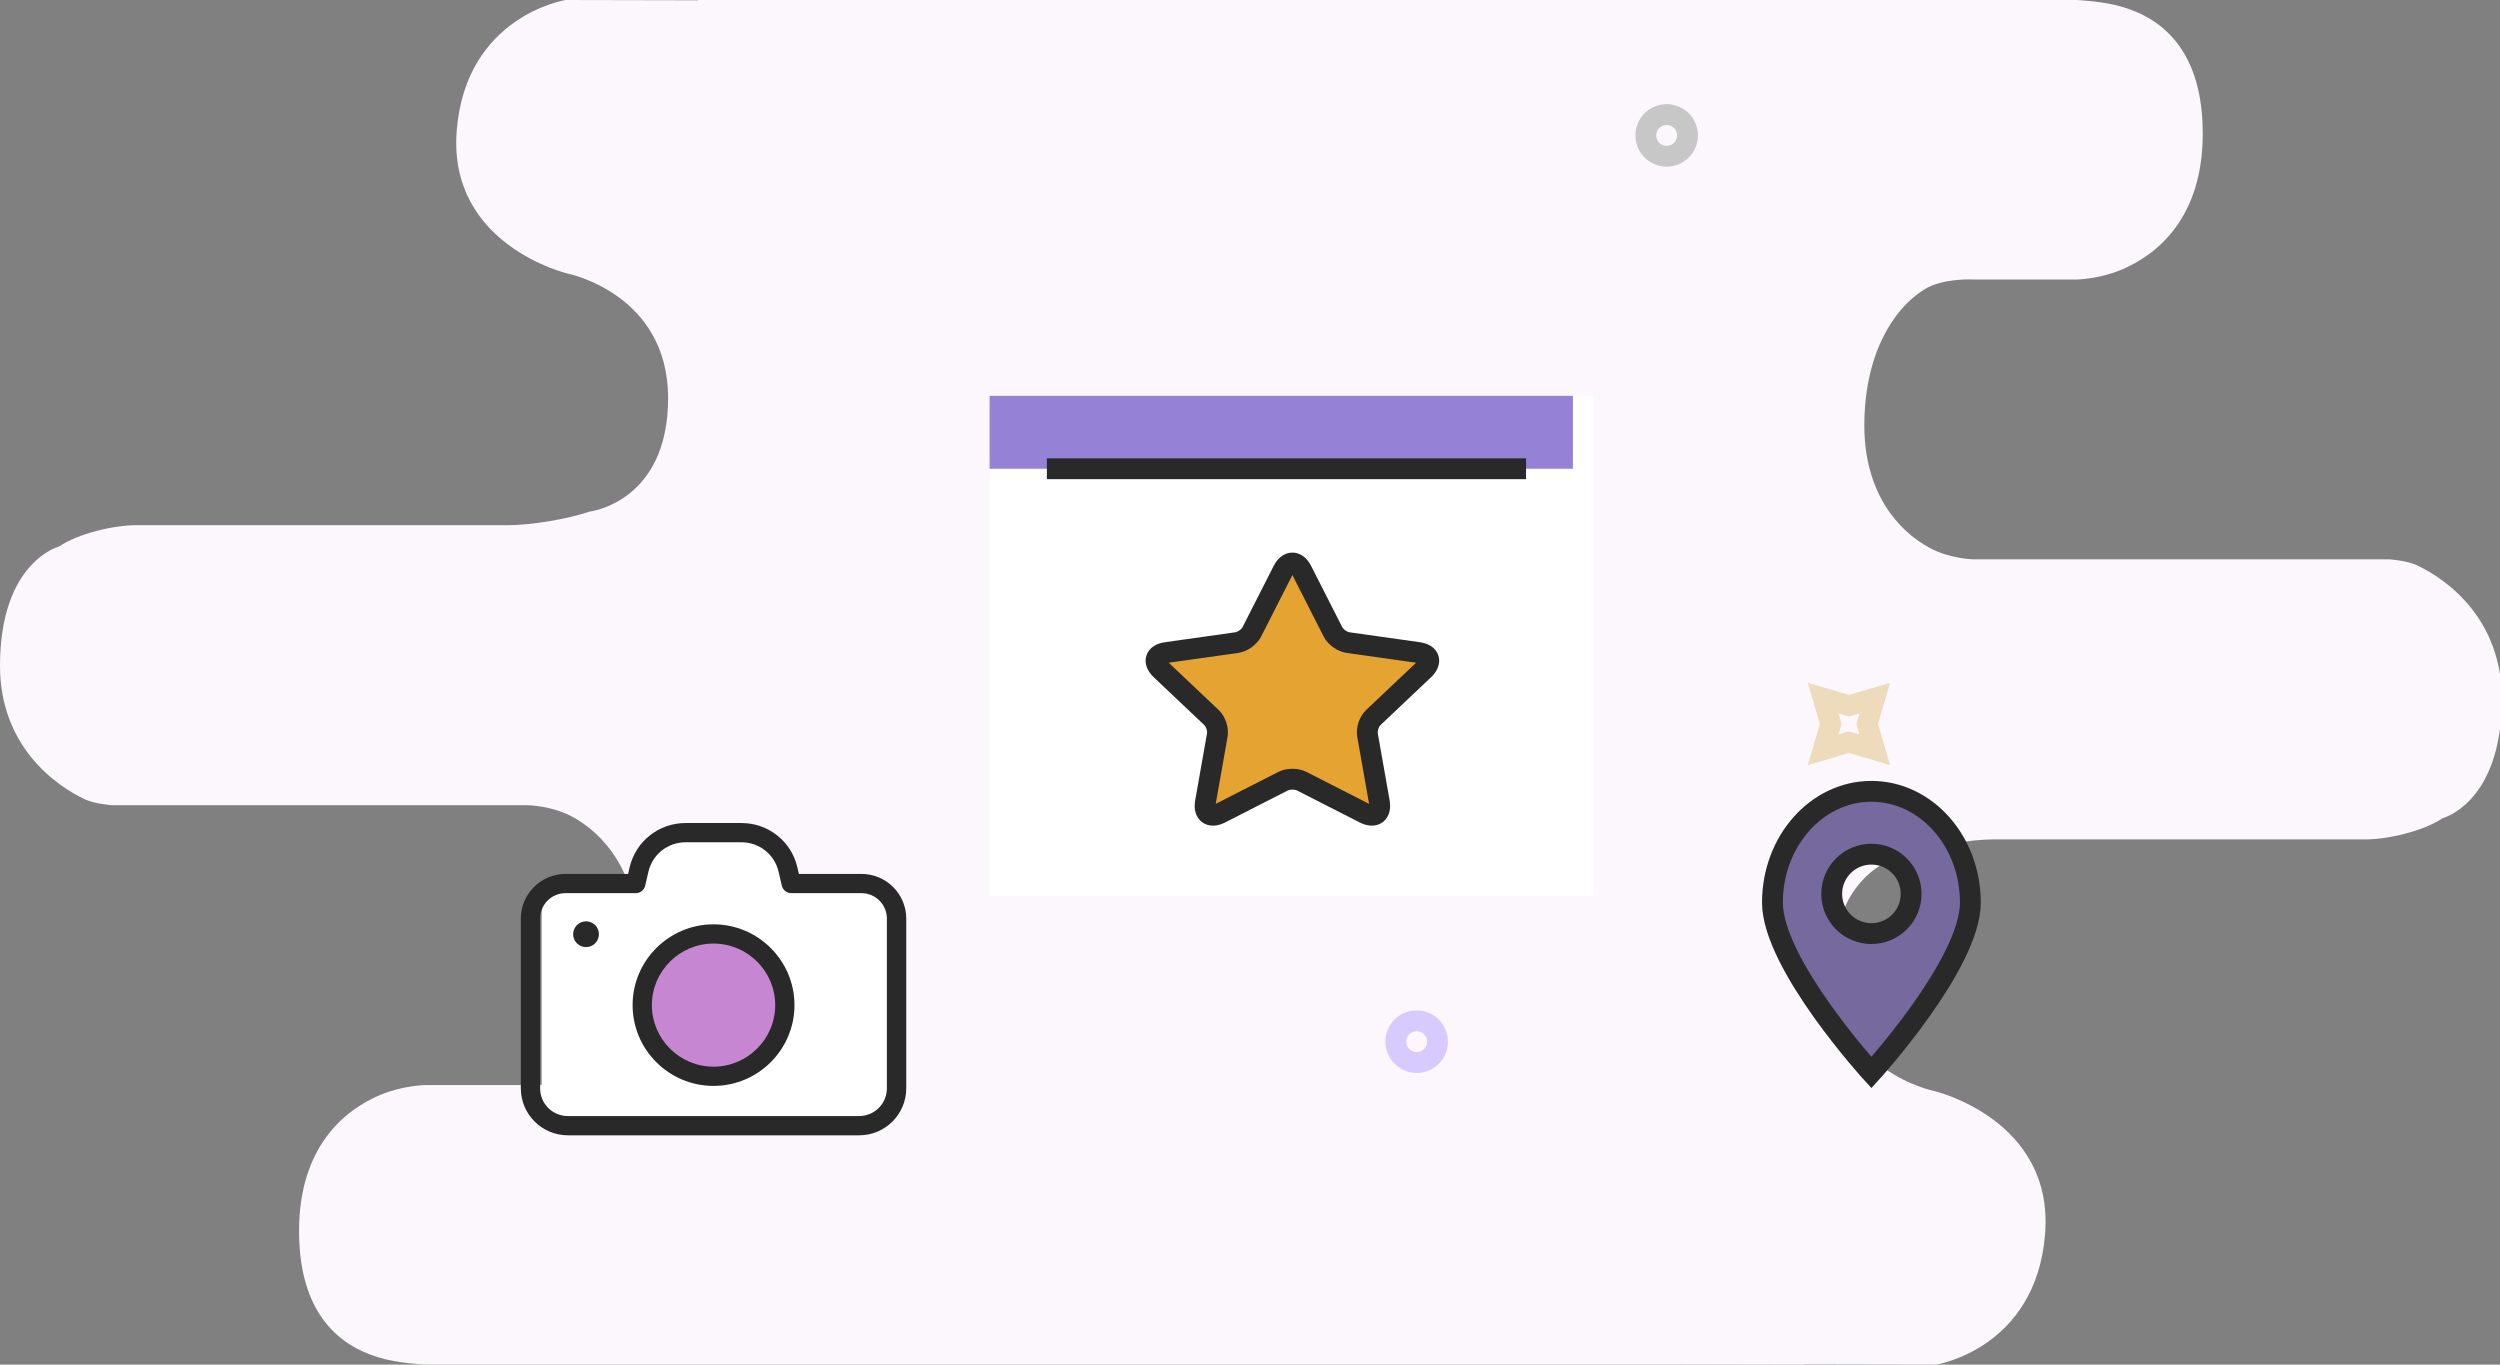 <?xml version="1.0" encoding="UTF-8" standalone="no"?>
<svg width="240px" height="131px" viewBox="0 0 240 131" version="1.1" xmlns="http://www.w3.org/2000/svg" xmlns:xlink="http://www.w3.org/1999/xlink">
    <rect x="0" y="0" width="240" height="131" fill="#808080" stroke="none"/>
    <!-- Generator: Sketch 40.3 (33839) - http://www.bohemiancoding.com/sketch -->
    <title>ic_events</title>
    <desc>Created with Sketch.</desc>
    <defs>
        <path d="M93,38.737 C93,37.631 93.891,36.735 95.008,36.735 L105.672,36.735 L133.005,36.735 L140.985,36.735 L151.002,36.735 C152.106,36.735 153,37.629 153,38.737 L153,84.999 C153,86.104 152.105,87 151.004,87 L94.996,87 C93.894,87 93,86.106 93,84.999 L93,38.737 Z" id="path-1"></path>
        <mask id="mask-2" maskContentUnits="userSpaceOnUse" maskUnits="objectBoundingBox" x="0" y="0" width="60" height="50.265" fill="white">
            <use xlink:href="#path-1"></use>
        </mask>
        <rect id="path-3" x="102.74" y="29" width="6.575" height="8.774" rx="2"></rect>
        <mask id="mask-4" maskContentUnits="userSpaceOnUse" maskUnits="objectBoundingBox" x="0" y="0" width="6.575" height="8.774" fill="white">
            <use xlink:href="#path-3"></use>
        </mask>
        <rect id="path-5" x="136.132" y="29" width="6.575" height="8.774" rx="2"></rect>
        <mask id="mask-6" maskContentUnits="userSpaceOnUse" maskUnits="objectBoundingBox" x="0" y="0" width="6.575" height="8.774" fill="white">
            <use xlink:href="#path-5"></use>
        </mask>
        <rect id="path-7" x="70.233" y="45.233" width="7" height="7" rx="1"></rect>
        <mask id="mask-8" maskContentUnits="userSpaceOnUse" maskUnits="objectBoundingBox" x="0" y="0" width="7" height="7" fill="white">
            <use xlink:href="#path-7"></use>
        </mask>
    </defs>
    <g id="Page-1" stroke="none" stroke-width="1" fill="none" fill-rule="evenodd">
        <g id="Artboard" transform="translate(-965, -616)">
            <g id="events" transform="translate(965, 616)">
                <g>
                    <path d="M54.285,0 C54.285,0 44.72,1.526 43.846,12.533 C42.971,23.541 54.476,26.257 54.476,26.257 C54.476,26.257 64.138,28.171 64.138,38.218 C64.138,48.264 56.571,49.119 56.571,49.119 C54.484,49.836 50.999,50.417 48.8,50.417 L13.098,50.417 C10.893,50.417 7.499,51.226 5.676,52.46 C5.676,52.46 0,53.916 0,63.923 C6.86355631e-16,71.545 5.238,75.397 8.218,76.763 C9.151,77.19 10.775,77.301 10.775,77.301 L50.694,77.301 C50.694,77.301 52.963,77.339 54.931,78.402 C57.974,80.046 61.199,83.712 61.199,90.155 C61.199,96.814 58.534,101.29 55.452,103.211 C53.623,104.35 50.694,104.165 50.694,104.165 L40.845,104.165 C40.845,104.165 38.7,104.19 36.504,105.113 C32.965,106.601 28.71,110.203 28.71,118.173 C28.71,126.948 33.433,129.621 37.025,130.496 C38.718,130.909 40.845,131 40.845,131 L173.175,131 L173.175,0.256 L54.285,0 Z" id="Path-7-Copy-4" fill="#FBF7FC"></path>
                    <path d="M121.285,1.13686838e-13 C121.285,1.13686838e-13 111.72,1.526 110.846,12.533 C109.971,23.541 121.476,26.257 121.476,26.257 C121.476,26.257 131.138,28.171 131.138,38.218 C131.138,48.264 123.571,49.119 123.571,49.119 C121.484,49.836 117.999,50.417 115.8,50.417 L80.098,50.417 C77.893,50.417 74.499,51.226 72.676,52.46 C72.676,52.46 67,53.916 67,63.923 C67,71.545 72.238,75.397 75.218,76.763 C76.151,77.19 77.775,77.301 77.775,77.301 L117.694,77.301 C117.694,77.301 119.963,77.339 121.931,78.402 C124.974,80.046 128.199,83.712 128.199,90.155 C128.199,96.814 125.534,101.29 122.452,103.211 C120.623,104.35 117.694,104.165 117.694,104.165 L107.845,104.165 C107.845,104.165 105.7,104.19 103.504,105.113 C99.965,106.601 95.71,110.203 95.71,118.173 C95.71,126.948 100.433,129.621 104.025,130.496 C105.718,130.909 107.845,131 107.845,131 L240.175,131 L240.175,0.256 L121.285,1.13686838e-13 Z" id="Path-7-Copy-5" fill="#FBF7FC" transform="translate(153.587, 65.5) rotate(-180) translate(-153.587, -65.5) "></path>
                    <rect id="Rectangle-7" fill="#FFFFFF" x="95" y="38" width="58" height="48"></rect>
                    <path d="M52,85 L57.945,85 L61.837,83.142 L64.026,80.389 L72.111,80.389 C73.187,80.389 76.908,85 76.908,85 L85,85 L85,108 L52,108 L52,85 Z" id="Rectangle-7-Copy" fill="#FFFFFF"></path>
                    <rect id="Rectangle-3" fill="#9582D6" x="95" y="38" width="56" height="7"></rect>
                    <use id="Rectangle-4" stroke="#292929" mask="url(#mask-2)" stroke-width="4" xlink:href="#path-1"></use>
                    <path d="M124.968,74.995 C124.472,74.742 123.674,74.739 123.173,74.995 L117.155,78.065 C116.172,78.567 115.531,78.09 115.723,77.004 L116.861,70.564 C116.957,70.019 116.715,69.273 116.309,68.889 L111.458,64.3 C110.653,63.539 110.88,62.797 111.979,62.642 L118.737,61.689 C119.281,61.612 119.926,61.149 120.171,60.667 L123.164,54.782 C123.665,53.798 124.479,53.804 124.977,54.782 L127.969,60.667 C128.217,61.155 128.861,61.613 129.404,61.689 L136.162,62.642 C137.255,62.796 137.492,63.535 136.683,64.3 L131.832,68.889 C131.431,69.269 131.184,70.017 131.28,70.564 L132.418,77.004 C132.611,78.092 131.964,78.564 130.986,78.065 L124.968,74.995 Z" id="Star" stroke="#292929" stroke-width="2" fill="#E5A332"></path>
                    <path d="M101.5,45 L145.5,45" id="Line" stroke="#292929" stroke-width="2" stroke-linecap="square"></path>
                    <use id="Rectangle-5" stroke="#292929" mask="url(#mask-4)" stroke-width="4" xlink:href="#path-3"></use>
                    <use id="Rectangle-5-Copy" stroke="#292929" mask="url(#mask-6)" stroke-width="4" xlink:href="#path-5"></use>
                    <path d="M179.655,102.968 C179.655,102.968 189.155,92.547 189.155,86.648 C189.155,80.75 184.902,75.968 179.655,75.968 C174.409,75.968 170.155,80.75 170.155,86.648 C170.155,92.547 179.655,102.968 179.655,102.968 Z M179.655,89.625 C181.761,89.625 183.468,87.918 183.468,85.812 C183.468,83.707 181.761,82 179.655,82 C177.55,82 175.843,83.707 175.843,85.812 C175.843,87.918 177.55,89.625 179.655,89.625 Z" id="Combined-Shape" stroke="#292929" stroke-width="2" fill="#75699D"></path>
                    <g id="photo-camera-(1)" transform="translate(50, 79)">
                        <g id="Capa_1">
                            <g id="Group">
                                <circle id="Oval-6" fill="#C686D1" cx="18.5" cy="17.5" r="6.5"></circle>
                                <path d="M0,9.185 L0,25.481 C0,27.969 2.024,29.989 4.516,29.989 L32.484,29.989 C34.976,29.989 37,27.969 37,25.481 L37,9.185 C37,6.818 35.074,4.896 32.703,4.896 L26.693,4.896 L26.549,4.27 C25.968,1.76 23.756,0.011 21.173,0.011 L15.819,0.011 C13.244,0.011 11.032,1.76 10.443,4.27 L10.3,4.896 L4.297,4.896 C1.926,4.896 0,6.825 0,9.185 L0,9.185 Z M11.04,6.742 C11.47,6.742 11.84,6.448 11.938,6.026 L12.248,4.685 C12.64,3.019 14.105,1.858 15.819,1.858 L21.173,1.858 C22.887,1.858 24.352,3.019 24.745,4.685 L25.054,6.026 C25.152,6.441 25.522,6.742 25.953,6.742 L32.696,6.742 C34.048,6.742 35.142,7.835 35.142,9.185 L35.142,25.481 C35.142,26.951 33.949,28.142 32.477,28.142 L4.516,28.142 C3.043,28.142 1.85,26.951 1.85,25.481 L1.85,9.185 C1.85,7.835 2.945,6.742 4.297,6.742 L11.04,6.742 L11.04,6.742 Z" id="Shape" fill="#292929"></path>
                                <ellipse id="Oval" fill="#292929" cx="6.26" cy="10.685" rx="1.238" ry="1.236"></ellipse>
                                <path d="M18.5,25.247 C22.781,25.247 26.27,21.765 26.27,17.491 C26.27,13.217 22.781,9.735 18.5,9.735 C14.219,9.735 10.73,13.21 10.73,17.491 C10.73,21.773 14.219,25.247 18.5,25.247 L18.5,25.247 Z M18.5,11.582 C21.762,11.582 24.42,14.235 24.42,17.491 C24.42,20.747 21.762,23.401 18.5,23.401 C15.238,23.401 12.58,20.747 12.58,17.491 C12.58,14.235 15.238,11.582 18.5,11.582 L18.5,11.582 Z" id="Shape" fill="#292929"></path>
                            </g>
                        </g>
                    </g>
                    <use id="Rectangle-6-Copy-2" stroke="#EDD6F1" mask="url(#mask-8)" stroke-width="4" transform="translate(73.733, 48.733) rotate(-28) translate(-73.733, -48.733) " xlink:href="#path-7"></use>
                    <circle id="Oval-9-Copy-3" stroke="#D6CAFF" stroke-width="2" cx="136" cy="100" r="2"></circle>
                    <circle id="Oval-9-Copy-4" stroke="#C7C7C7" stroke-width="2" cx="160" cy="13" r="2"></circle>
                    <polygon id="Star-2-Copy-3" stroke="#EDDBBC" stroke-width="2" points="177.5 71.25 175.025 71.975 175.75 69.5 175.025 67.025 177.5 67.75 179.975 67.025 179.25 69.5 179.975 71.975"></polygon>
                </g>
            </g>
        </g>
    </g>
</svg>